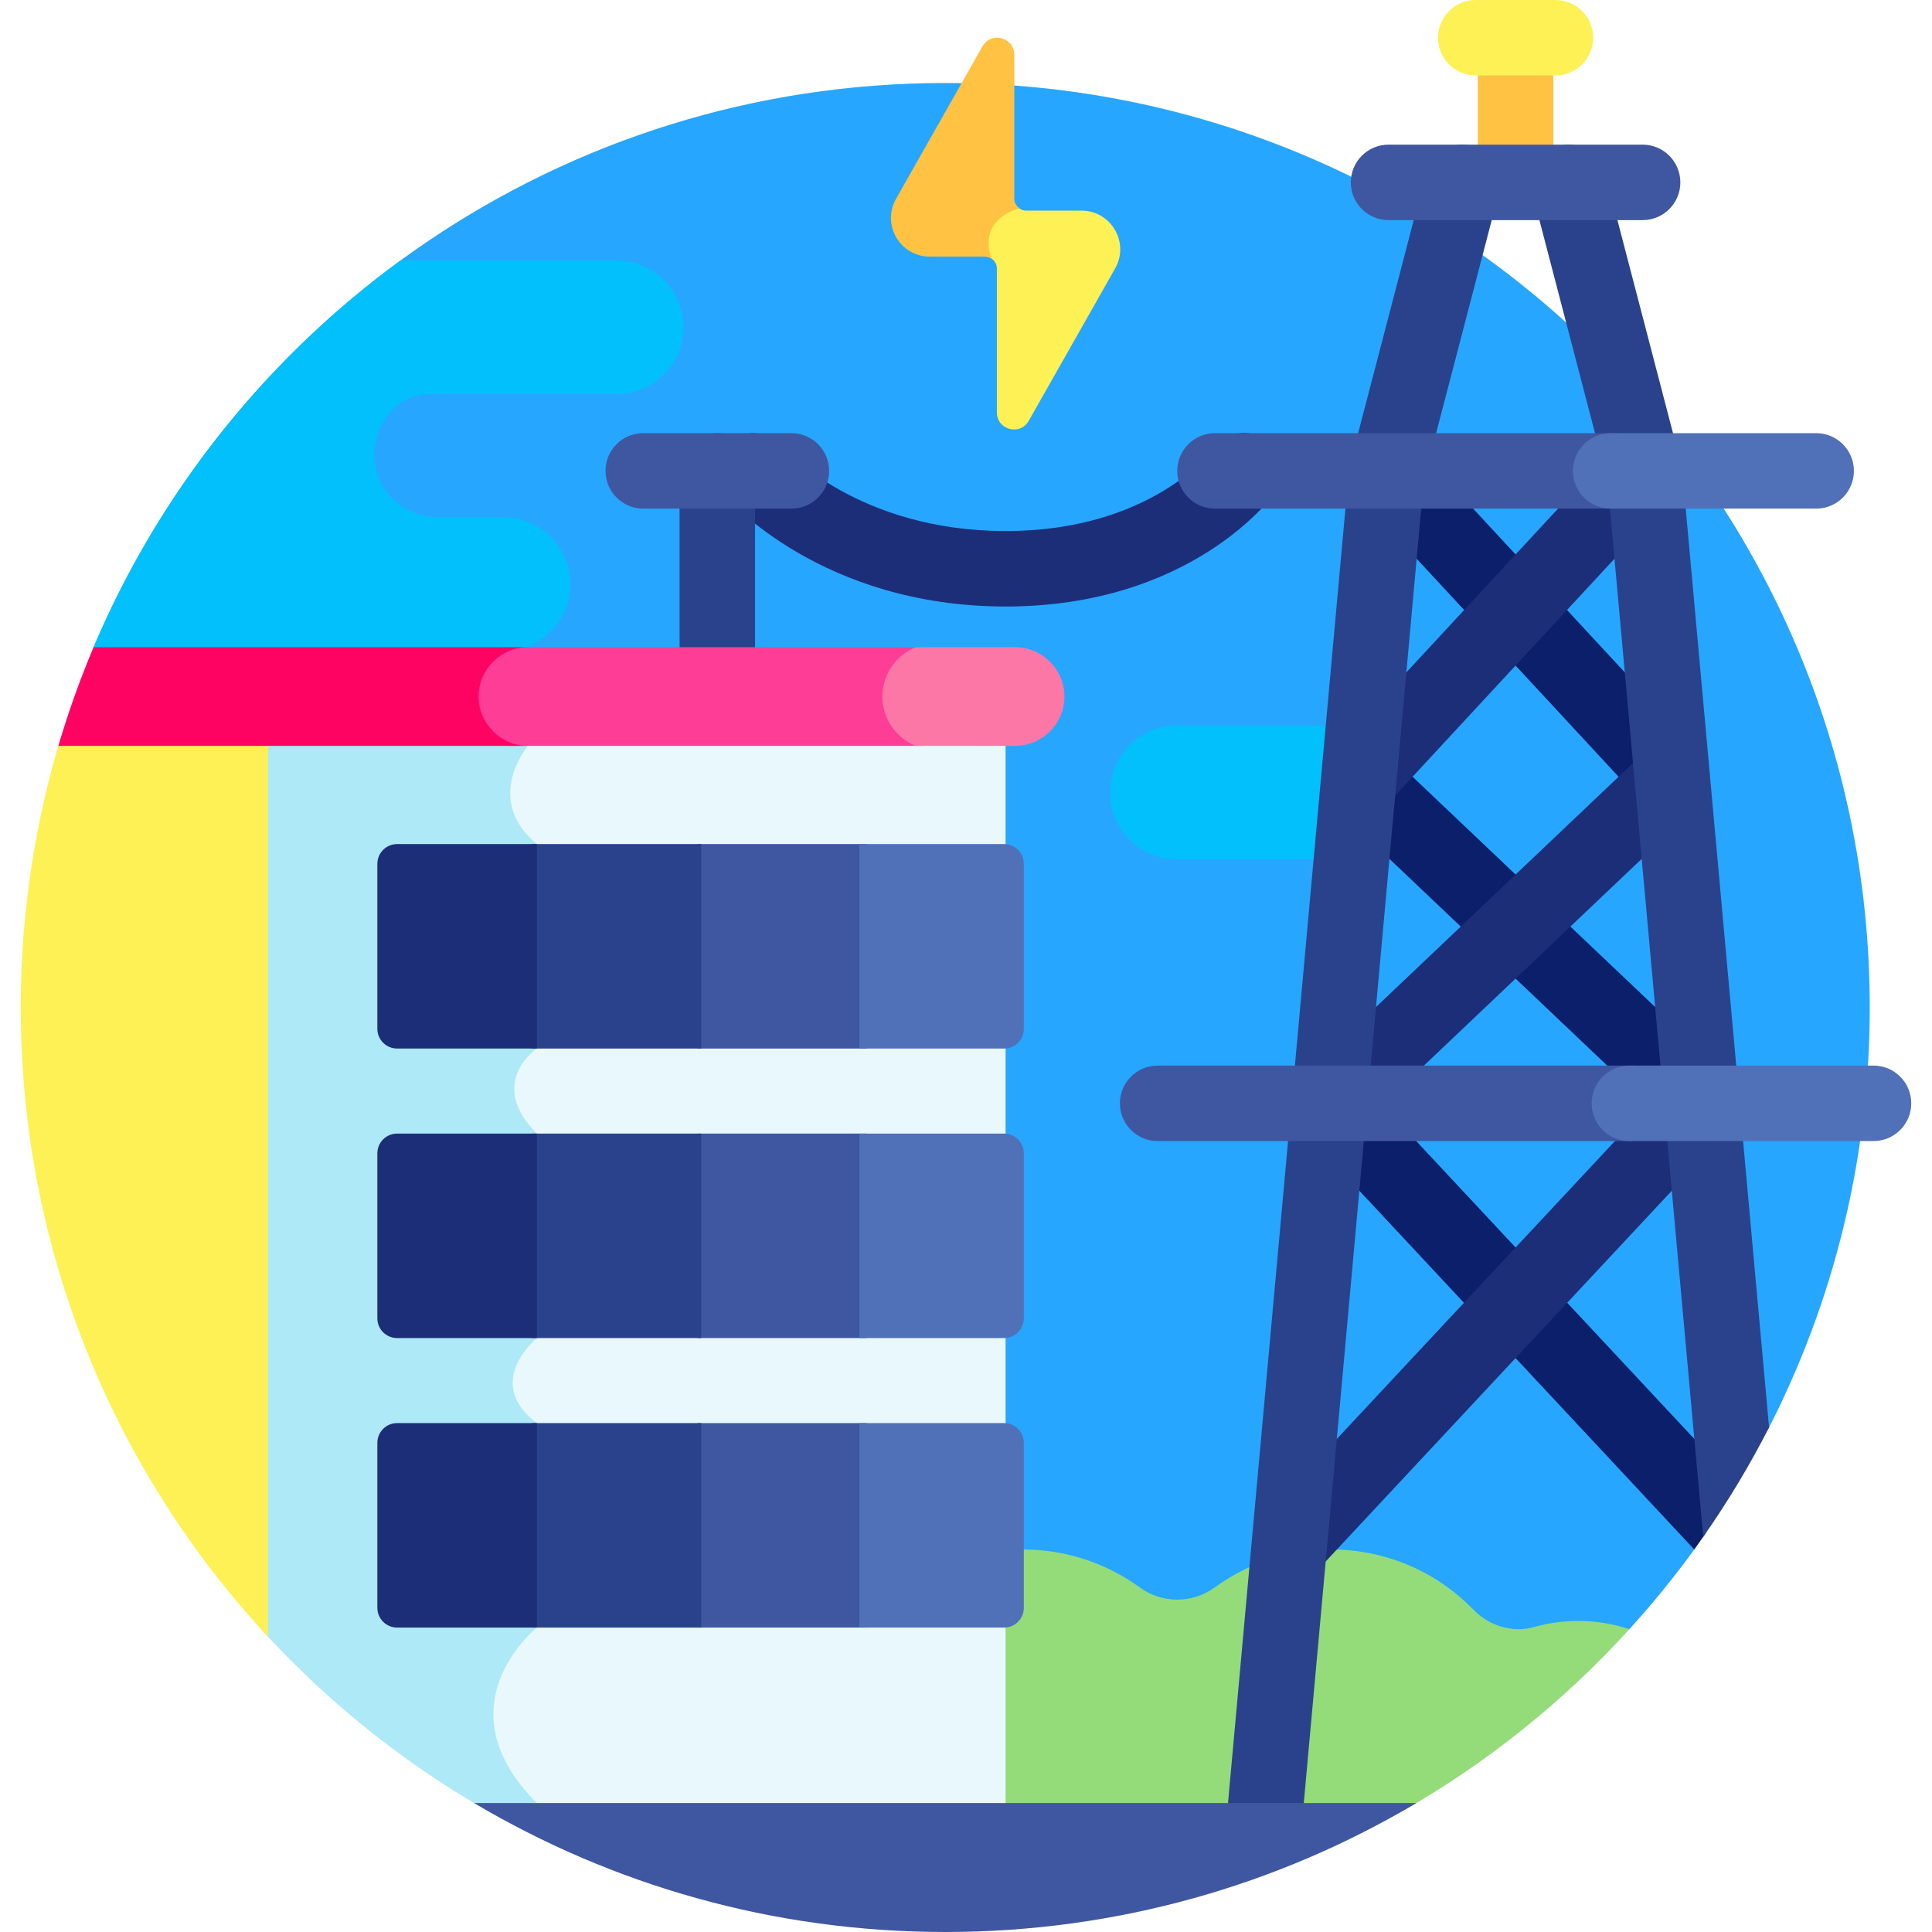 <svg id="Layer_1" enable-background="new 0 0 512 512" height="512" viewBox="0 0 512 512" width="512" xmlns="http://www.w3.org/2000/svg"><g><path d="m198.712 479.832 233.096-48.082c6.105-6.715 11.851-13.761 17.188-21.124l19.826-32.342c17.057-33.393 26.681-71.214 26.681-111.286 0-135.311-109.691-245.002-245.002-245.002-101.439 0-188.477 61.648-225.698 149.52l110.92 308.316z" fill="#27a6ff"/><path d="m24.803 171.516.36 1h108.247c9.749 0 17.725-7.976 17.725-17.725s-7.976-17.725-17.725-17.725h-17.368c-8.713 0-16.262-6.613-16.803-15.31-.523-8.473 5.292-17.29 14.28-17.29h49.89c9.748 0 17.724-7.976 17.724-17.724 0-9.749-7.976-17.725-17.725-17.725h-57.258c-35.604 26.006-63.93 61.381-81.347 102.499z" fill="#02c0fc"/><path d="m352.03 192.276h-40.112c-9.789 0-17.725 7.936-17.725 17.725 0 9.789 7.936 17.725 17.725 17.725h40.521c10.324 0 18.66-8.945 17.64-19.468-.887-9.148-8.858-15.982-18.049-15.982z" fill="#02c0fc"/><path d="m406.549 431.182c-5.973 1.69-12.113-.511-16.068-4.592-18.343-18.929-47.614-21.188-68.558-5.902-5.906 4.31-13.982 4.31-19.888 0-11.131-8.123-24.607-11.29-37.545-9.637v68.782h107.44c22.425-12.821 42.617-29.096 59.878-48.082-8.345-2.766-17.206-2.848-25.259-.569z" fill="#94dc79"/><path d="m449.924 382.312-90.318-96.743c-3.768-4.036-10.096-4.254-14.134-.485-4.037 3.769-4.254 10.097-.485 14.134l104.009 111.408c1.049-1.447 2.081-2.908 3.099-4.379z" fill="#0b1f6b"/><g><path d="m442.994 216.303c-2.688 0-5.368-1.077-7.339-3.205l-75.491-81.512c-3.753-4.052-3.51-10.379.542-14.132 4.051-3.751 10.379-3.51 14.132.542l75.491 81.512c3.753 4.052 3.51 10.379-.542 14.132-1.924 1.782-4.361 2.663-6.793 2.663z" fill="#0b1f6b"/></g><g><path d="m450.987 302.393c-2.472 0-4.948-.911-6.883-2.747l-90.695-86.091c-4.006-3.803-4.17-10.132-.368-14.138s10.132-4.17 14.138-.368l90.695 86.091c4.006 3.803 4.17 10.132.368 14.138-1.966 2.072-4.608 3.115-7.255 3.115z" fill="#0b1f6b"/></g><g><path d="m342.177 418.945c-2.444 0-4.895-.891-6.822-2.691-4.037-3.768-4.254-10.097-.485-14.134l108.81-116.552c3.769-4.037 10.098-4.253 14.134-.485 4.037 3.769 4.254 10.097.485 14.134l-108.811 116.553c-1.968 2.109-4.637 3.175-7.311 3.175z" fill="#1d2e79"/></g><g><path d="m360.292 216.303c-2.432 0-4.868-.881-6.793-2.663-4.052-3.753-4.295-10.08-.542-14.132l75.491-81.512c3.754-4.053 10.08-4.294 14.132-.542 4.052 3.753 4.295 10.08.542 14.132l-75.491 81.512c-1.971 2.128-4.651 3.205-7.339 3.205z" fill="#1d2e79"/></g><g><path d="m352.299 302.393c-2.647 0-5.289-1.044-7.255-3.115-3.802-4.006-3.638-10.335.368-14.138l90.695-86.091c4.007-3.802 10.337-3.637 14.138.368 3.802 4.006 3.638 10.335-.368 14.138l-90.695 86.091c-1.935 1.836-4.411 2.747-6.883 2.747z" fill="#1d2e79"/></g><g><path d="m266.491 160.732c-48.557 0-73.418-28.214-74.452-29.415-3.605-4.185-3.135-10.499 1.05-14.103 4.172-3.594 10.458-3.138 14.069 1.011.898 1.015 20.425 22.507 59.333 22.507 38.376 0 54.543-20.974 55.212-21.867 3.234-4.478 9.459-5.45 13.936-2.216 4.478 3.233 5.459 9.52 2.226 13.997-.887 1.229-22.295 30.086-71.374 30.086z" fill="#1d2e79"/></g><g><path d="m190.097 186.674c-5.522 0-10-4.477-10-10v-51.883c0-5.522 4.478-10 10-10s10 4.478 10 10v51.883c0 5.522-4.478 10-10 10z" fill="#2a428b"/></g><path d="m137.117 194.995.797 2.666s-12.021 14.079 2.358 26.025 0 54.189 0 54.189-13.487 9.049 0 22.536 0 54.19 0 54.19-14.42 11.707 0 22.535c14.421 10.829 0 54.19 0 54.19s-25.902 20.604 0 46.506c1.616 1.616 2.778 3.242 3.538 4.871h122.681v-287.708z" fill="#e8f8fc"/><path d="m69.026 431.581c18.612 20.509 40.647 37.855 65.211 51.123h11.573c-.76-1.629-1.922-3.255-3.538-4.871-25.902-25.902 0-46.506 0-46.506s14.421-43.361 0-54.19c-14.42-10.829 0-22.535 0-22.535s13.487-40.702 0-54.19c-13.487-13.487 0-22.536 0-22.536s14.379-42.244 0-54.189c-14.379-11.946-2.358-26.025-2.358-26.025l-.797-2.666h-70.09v236.585z" fill="#ade9f7"/><g><path d="m71.026 194.995h-54.766c-6.99 22.767-10.761 46.944-10.761 72.003 0 64.423 24.871 123.031 65.528 166.764v-238.767z" fill="#fef156"/></g><g><path d="m184.839 223.686h44.863v54.189h-44.863z" fill="#3f57a0"/></g><g><path d="m184.839 300.411h44.863v54.189h-44.863z" fill="#3f57a0"/></g><g><path d="m184.839 377.136h44.863v54.19h-44.863z" fill="#3f57a0"/></g><g><path d="m140.977 223.686h44.863v54.189h-44.863z" fill="#2a428b"/></g><g><path d="m140.977 300.411h44.863v54.189h-44.863z" fill="#2a428b"/></g><g><path d="m140.977 377.136h44.863v54.19h-44.863z" fill="#2a428b"/></g><g><path d="m142.273 377.136h-37.037c-2.89 0-5.233 2.343-5.233 5.233v43.723c0 2.89 2.343 5.233 5.233 5.233h37.037z" fill="#1d2e79"/></g><g><path d="m142.273 223.686h-37.037c-2.89 0-5.233 2.343-5.233 5.234v43.722c0 2.89 2.343 5.233 5.233 5.233h37.037z" fill="#1d2e79"/></g><g><path d="m142.273 300.411h-37.037c-2.89 0-5.233 2.343-5.233 5.233v43.723c0 2.89 2.343 5.233 5.233 5.233h37.037z" fill="#1d2e79"/></g><path d="m235.833 184.589c0-5.893 3.662-10.965 8.819-13.073h-110.038c-5.158 2.108-8.819 7.18-8.819 13.073s3.662 10.965 8.819 13.072h110.039c-5.158-2.108-8.82-7.18-8.82-13.072z" fill="#fe3d97"/><path d="m282.089 184.589c0-7.19-5.883-13.073-13.072-13.073h-26.364c-5.158 2.108-8.819 7.18-8.819 13.073s3.662 10.965 8.819 13.072h26.364c7.19 0 13.072-5.882 13.072-13.072z" fill="#fd77a6"/><path d="m126.842 184.589c0-7.19 5.882-13.073 13.072-13.073h-115.111c-3.592 8.479-6.704 17.209-9.336 26.145h124.447c-7.19 0-13.072-5.882-13.072-13.072z" fill="#ff0363"/><g><path d="m266.092 223.686h-38.334v54.189h38.334c2.89 0 5.233-2.343 5.233-5.233v-43.722c.001-2.891-2.343-5.234-5.233-5.234z" fill="#5071b7"/></g><g><path d="m266.092 300.411h-38.334v54.189h38.334c2.89 0 5.233-2.343 5.233-5.233v-43.723c.001-2.89-2.343-5.233-5.233-5.233z" fill="#5071b7"/></g><g><path d="m266.092 377.136h-38.334v54.19h38.334c2.89 0 5.233-2.343 5.233-5.233v-43.723c.001-2.891-2.343-5.234-5.233-5.234z" fill="#5071b7"/></g><path d="m445.744 123.888c-.498-5.501-5.365-9.556-10.862-9.056-5.5.499-9.555 5.362-9.056 10.862l25.545 281.596c6.455-9.225 12.294-18.913 17.451-29.007z" fill="#2a428b"/><path d="m345.334 479.832 32.126-354.138c.499-5.5-3.556-10.363-9.056-10.862-5.506-.5-10.363 3.555-10.862 9.056l-32.29 355.944z" fill="#2a428b"/><g><path d="m434.829 131.709c-4.44 0-8.495-2.98-9.669-7.477l-19.148-73.372c-1.395-5.344 1.807-10.807 7.15-12.201 5.346-1.391 10.807 1.808 12.201 7.15l19.148 73.372c1.395 5.344-1.807 10.807-7.15 12.201-.846.22-1.696.327-2.532.327z" fill="#2a428b"/></g><g><path d="m368.457 131.709c-.836 0-1.686-.106-2.532-.327-5.344-1.395-8.545-6.857-7.15-12.201l19.147-73.372c1.395-5.344 6.857-8.542 12.201-7.15 5.344 1.395 8.545 6.857 7.15 12.201l-19.147 73.372c-1.174 4.497-5.228 7.477-9.669 7.477z" fill="#2a428b"/></g><g><path d="m401.644 53.188c-5.523 0-10-4.478-10-10v-33.188c0-5.523 4.477-10 10-10 5.522 0 10 4.477 10 10v33.188c0 5.522-4.478 10-10 10z" fill="#ffc242"/></g><g><path d="m412.206 20h-21.123c-5.522 0-10-4.478-10-10 0-5.523 4.478-10 10-10h21.123c5.522 0 10 4.477 10 10 0 5.522-4.477 10-10 10z" fill="#fef156"/></g><g><path d="m286.604 55.819h-14.654c-1.293 0-2.402-.781-2.888-1.896l-.034.082c-1.625.531-5.445 2.113-7.373 5.689-1.269 2.352-1.48 5.076-.632 8.112l-.386.194h.396c1.74 0 3.151 1.411 3.151 3.151v38.147c0 4.637 6.153 6.259 8.44 2.226l22.902-40.393c3.875-6.835-1.063-15.312-8.922-15.312z" fill="#fef156"/></g><g><path d="m270.122 55.227c-.799-.572-1.324-1.502-1.324-2.559v-38.147c0-4.637-6.153-6.26-8.44-2.226l-22.902 40.393c-3.876 6.837 1.062 15.313 8.921 15.313h14.655c.665 0 1.28.208 1.789.56l.001-.001c-3.895-10.686 7.298-13.33 7.298-13.33z" fill="#ffc242"/></g><g><path d="m209.732 134.791h-39.263c-5.523 0-10-4.478-10-10s4.477-10 10-10h39.263c5.522 0 10 4.478 10 10s-4.478 10-10 10z" fill="#3f57a0"/></g><path d="m418.838 124.791c0-5.522 4.478-10 10-10h-106.857c-5.522 0-10 4.478-10 10s4.478 10 10 10h106.858c-5.523 0-10.001-4.478-10.001-10z" fill="#3f57a0"/><path d="m423.806 292.393c0-5.522 4.477-10 10-10h-127.021c-5.523 0-10 4.478-10 10s4.477 10 10 10h127.021c-5.522 0-10-4.477-10-10z" fill="#3f57a0"/><path d="m491.306 124.791c0-5.522-4.478-10-10-10h-54.467c-5.522 0-10 4.478-10 10s4.478 10 10 10h54.467c5.522 0 10-4.478 10-10z" fill="#5071b7"/><path d="m506.501 292.393c0-5.522-4.478-10-10-10h-64.695c-5.523 0-10 4.478-10 10s4.477 10 10 10h64.695c5.523 0 10-4.477 10-10z" fill="#5071b7"/><g><path d="m435.311 58.334h-67.335c-5.522 0-10-4.478-10-10s4.478-10 10-10h67.335c5.522 0 10 4.478 10 10s-4.478 10-10 10z" fill="#3f57a0"/></g><path d="m125.661 477.832c36.562 21.696 79.242 34.168 124.84 34.168s88.278-12.472 124.84-34.168z" fill="#3f57a0"/></g></svg>
